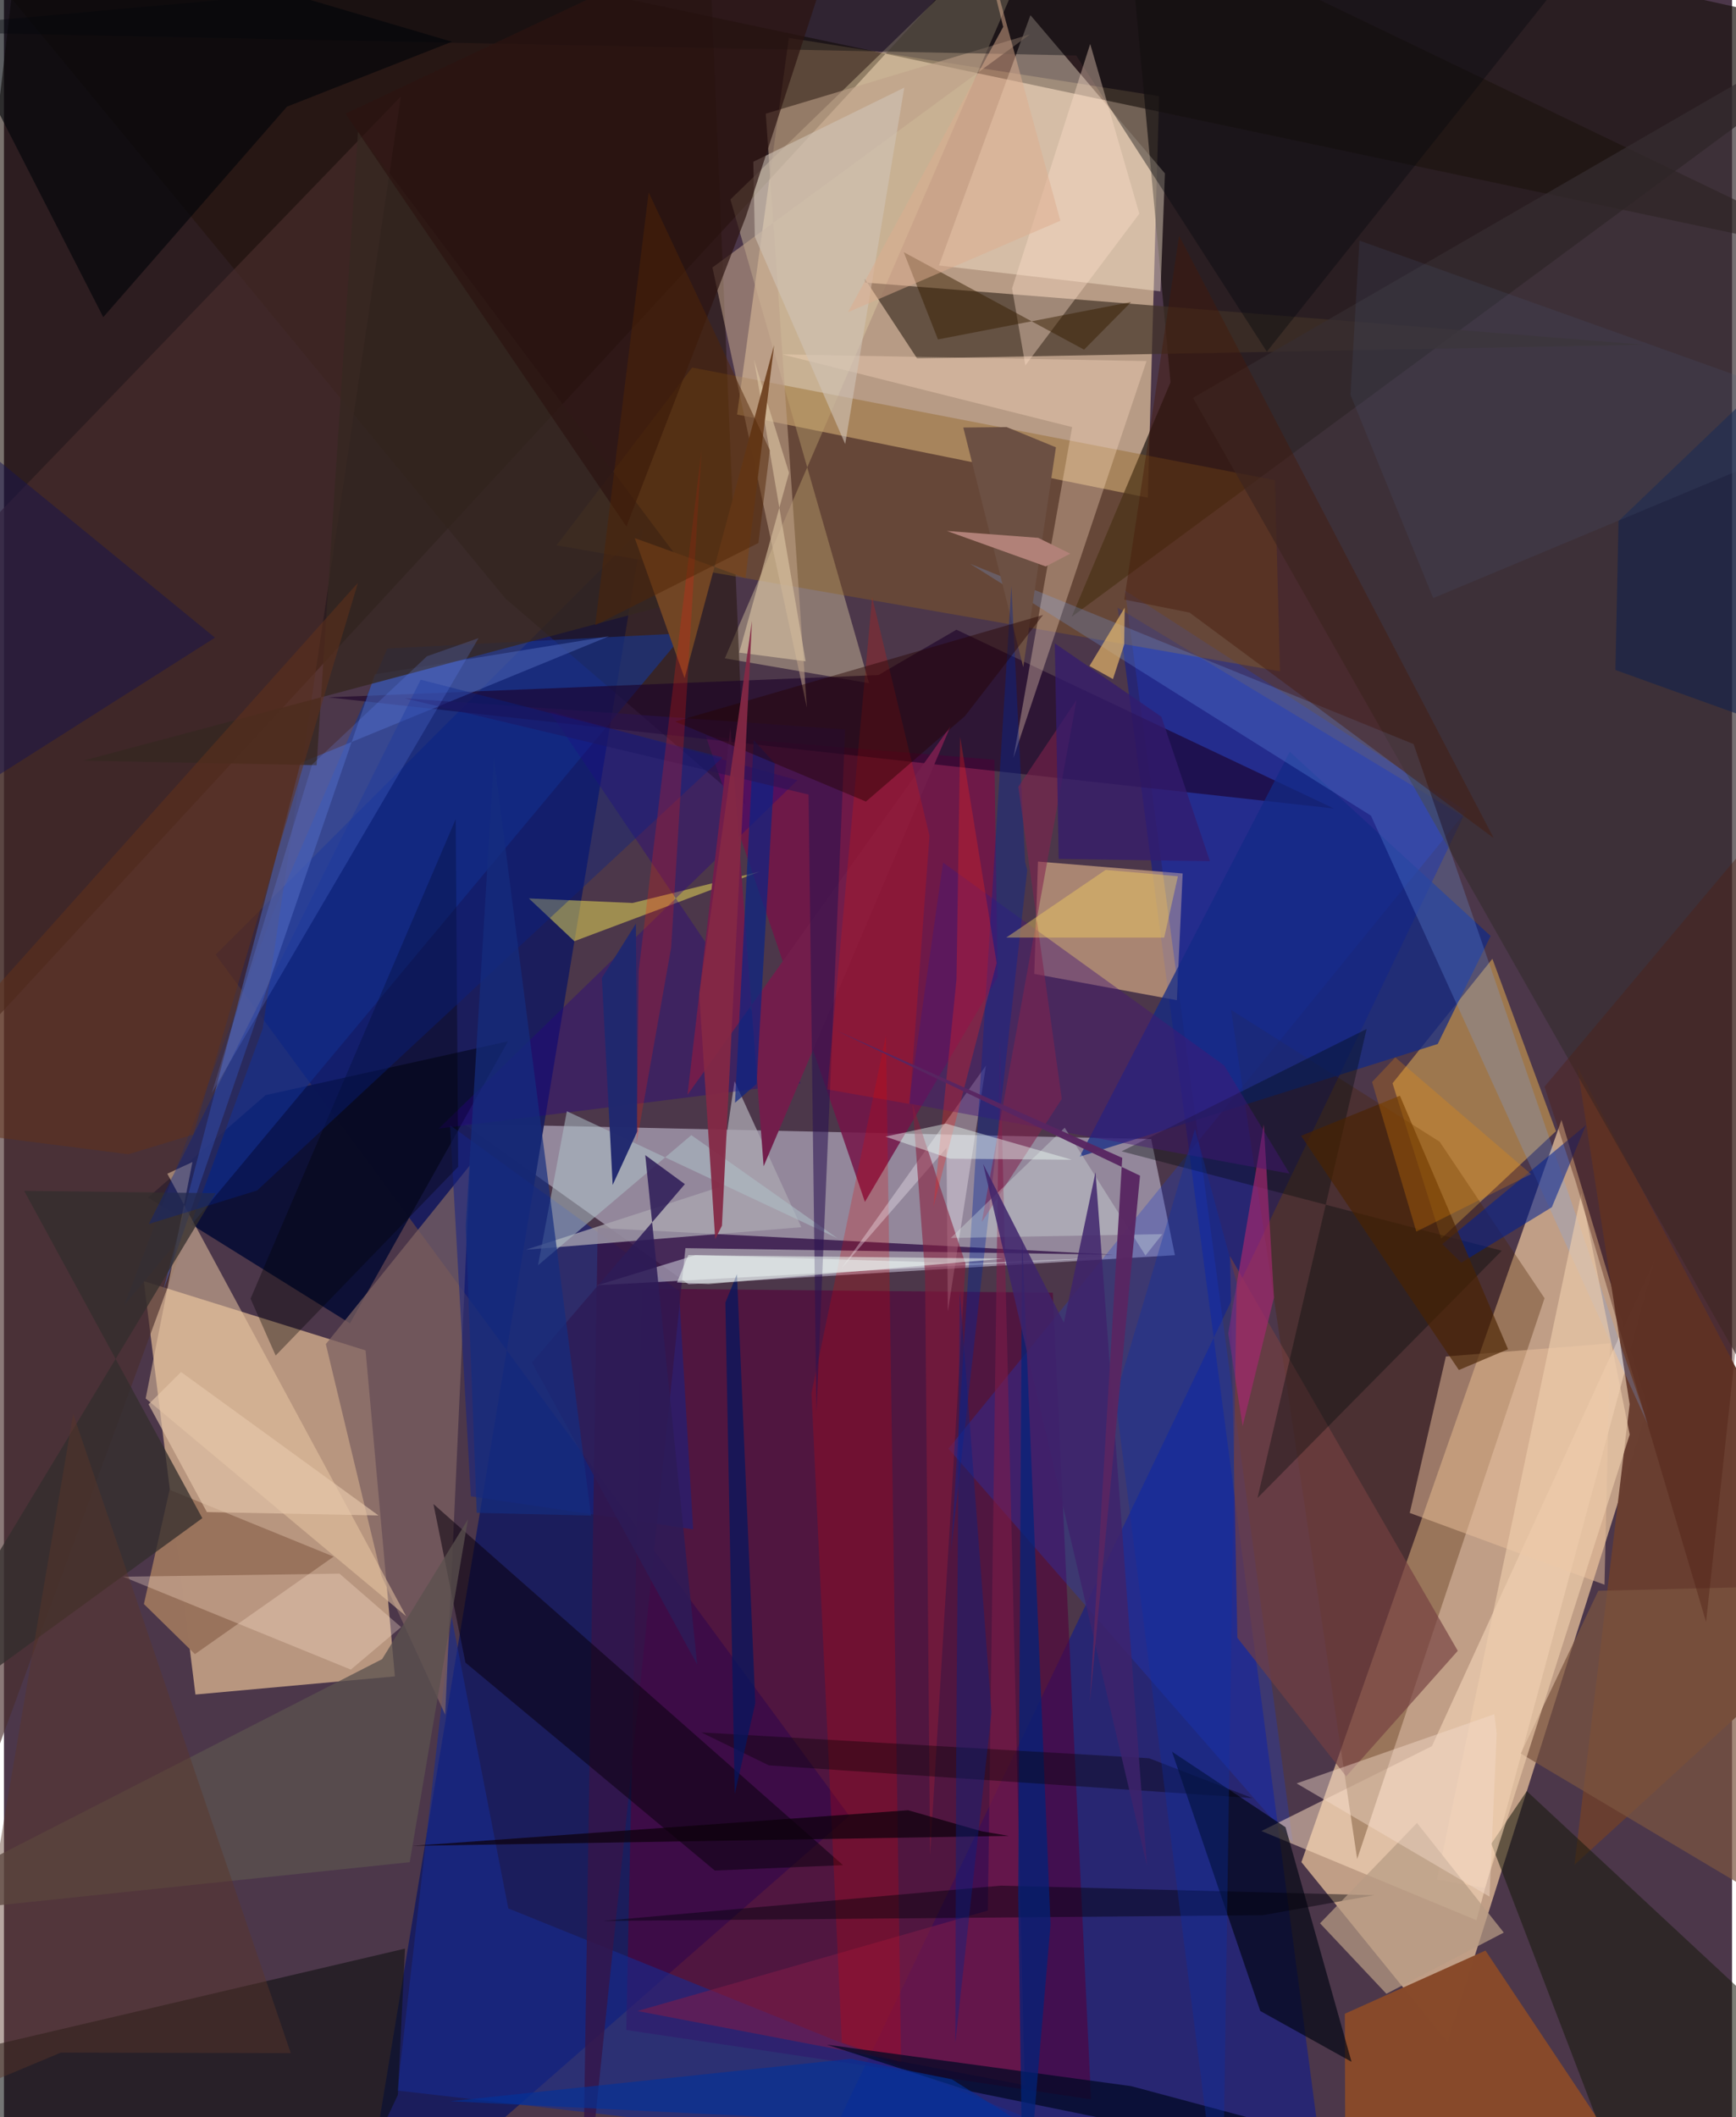 <svg xmlns="http://www.w3.org/2000/svg" width="228" height="278" viewBox="0 0 836 1024"><path fill="#4c374a" d="M0 0h836v1024H0z"/><path fill="#fbd3a6" fill-opacity=".659" d="M753.485 541.681l-125.81 358.96 70.671 87.054 96.996-306.91z"/><path fill="#edcea2" fill-opacity=".667" d="M553.38 240.726l5.447-194.201L379.705 18.34l-25.048 182.15z"/><path fill="#eac397" fill-opacity=".682" d="M92.646 819.585L67.653 619.656l107.284 33.484 14.186 157.663z"/><path fill="#170900" fill-opacity=".573" d="M10.836-62L-62 555.71 507.658-62 898 125.8z"/><path fill="#bcb4c8" fill-opacity=".639" d="M222.576 543.57l332.428 7.37 11.469 56.16-235.293 14.056z"/><path fill="#1a1d5d" fill-opacity=".957" d="M171.622 1086l137.445-830.85-206.653 206.574 306.512 416.53z"/><path fill="#03169c" fill-opacity=".49" d="M642.921 1085.327L538.755 293.92l167.26 100.947L374.982 1086z"/><path fill="#1d1511" fill-opacity=".706" d="M898 16.69L541.61-62l22.736 246.911L516.52 298.35z"/><path fill="#e3b78b" fill-opacity=".612" d="M498.432 471.036l68.992 12.732 2.802-61.308-69.995-5.758z"/><path fill="#e0cea6" fill-opacity=".416" d="M351.44 96.46l67.095 233.975-69.796-12.012L511.532-58.821z"/><path fill="#54003a" fill-opacity=".6" d="M507.393 625.225l18.502 390.165-224.844-33.55 7.56-358.543z"/><path fill="#f1b853" fill-opacity=".494" d="M750.821 547.116l-30.758-83.378-48.304 60.21 23.54 75.13z"/><path fill="#403226" fill-opacity=".69" d="M416.562 136.646l-.093-1.792 25.28 38.516 351.928-6.608z"/><path fill="#0d1036" fill-opacity=".988" d="M126.558 529.693l117.262-26.044-76.43 136.398-97.68-60.88z"/><path fill="#1c3ccc" fill-opacity=".298" d="M542.297 285.588l81.242 605.653-166.642-190.593 250.532-308.334z"/><path fill="#211209" fill-opacity=".514" d="M1.681-3.134l340.572 1.24 16.367 390.98-116.042-99.6z"/><path fill="#18358d" fill-opacity=".643" d="M58.157 631.397l271.08-325.125-143.765 7.4-55.494 128.313z"/><path fill="#ffe0c3" fill-opacity=".514" d="M608.341 885.603l82.465-41.056 108.132-236.14L712.34 928.74z"/><path fill="#90631e" fill-opacity=".392" d="M617.303 324.678l-349.93-60.95 65.558-85.96 281.934 54.481z"/><path fill="#492200" fill-opacity=".329" d="M654.642 899.137l-61-410.667 100.904 63.74 50.74 75.685z"/><path fill="#874a2a" fill-opacity=".992" d="M649.025 1086l-.34-112.03 68.039-30.554 71.625 107.394z"/><path fill="#ffeed6" fill-opacity=".412" d="M452.31 128.411L496.587 7.346l65.054 76.518-2.15 57.06z"/><path fill="#741447" fill-opacity=".843" d="M416.508 581.3l-76.936-225.154 139.6 11.3 1.527 105.21z"/><path fill="#6a3f31" fill-opacity=".996" d="M759.763 901.939l26.7-222.75-25.256-163.133L898 775.566z"/><path fill="#4a2e2d" fill-opacity=".639" d="M-25.806 908.24l150.98-410.722 66.833-450.852L-62 309.885z"/><path fill="#172c91" fill-opacity=".588" d="M243.992 923.033l-27.448-141.018-26.197 229.108 380.45 43.844z"/><path fill="#1c0028" fill-opacity=".604" d="M460.784 304.57l182.562 86.46-486.48-53.751 266.189-10.776z"/><path fill="#0f1111" fill-opacity=".576" d="M-62 1002.488l256.014-60.016-3.45 70.77L156.27 1086z"/><path fill="#362e31" fill-opacity=".686" d="M898 5.832L575.228 192.425 898 760.885l-34.933-134.567z"/><path fill="#7d6262" fill-opacity=".741" d="M155.711 650.098l69.776-86.569-12.033 265.808-30.85-67.184z"/><path fill="#e8c7a3" fill-opacity=".529" d="M194.556 781.694L68.55 676.39l22.635-114.368-12.157 5.674z"/><path fill="#000511" fill-opacity=".655" d="M651.92 997.216l-44.136-24.566-42.714-125.426 54.91 36.534z"/><path fill="#1a1c0f" fill-opacity=".565" d="M898 1016.329L793.953 1086l-74.405-194.254 17.155-25.447z"/><path fill="#152286" fill-opacity=".533" d="M326.542 624.392l-110.743-80.18 10.052 179.504L333.403 739.7z"/><path fill="#475daf" fill-opacity=".6" d="M143.473 369.02l149.217-61.274-113.235 18.37L76.945 624.61z"/><path fill="#ebc29d" fill-opacity=".498" d="M777.01 649.738l-79.447 6.347-17.483 75.669 94.209 34.71z"/><path fill="#351549" fill-opacity=".82" d="M329.674 603.684L279.724 1086l7.501-492.109 249.582 12.968z"/><path fill="#fef157" fill-opacity=".459" d="M275.927 455.216l-21.98-20.675 50.12 2.21 61.76-15.263z"/><path fill="#122a86" fill-opacity=".733" d="M520.405 559.448l101.626-195.823 97.174 89.07-25.597 52.251z"/><path fill="#0b000e" fill-opacity=".537" d="M223.246 804.136l-15.47-76.672L405.91 902.102l-62.025 2.604z"/><path fill="#99735d" fill-opacity=".996" d="M67.705 775.815l12.415-55.261 79.376 32.326-67.102 47.162z"/><path fill="#aaa6b1" fill-opacity=".765" d="M385.742 593.551l-32.293-70.623-7.564 51.314-93.365 30.208z"/><path fill="#bea088" fill-opacity=".58" d="M388.435 342.255L368.543 54.98l127.808-38.366-153.6 112.758z"/><path fill="#ffdfc4" fill-opacity=".333" d="M552.742 174.639l-176.208-3.231 140.227 35.155-28.428 160.019z"/><path fill="#06090f" fill-opacity=".396" d="M518.741 26.826l92.2 143.276L795.685-62-62 14.978z"/><path fill="#753f41" fill-opacity=".655" d="M593.114 607.526l110.204 190.922-54.007 60.717-52.622-67.028z"/><path fill="#78abff" fill-opacity=".224" d="M467.4 272.671l193.913 121.831 134.269 295.065-113.641-329.676z"/><path fill="#7f1c49" fill-opacity=".557" d="M475.973 924.071l-169.504 48.585 187.314 35.833-12.012-507.527z"/><path fill="#362721" fill-opacity=".792" d="M339.397 287.724L171.286 63.42l-20.032 306.675-112.978-2.187z"/><path fill="#00090a" fill-opacity=".357" d="M659.22 497.688L540.7 556.859l183.905 48.085-118.185 119.59z"/><path fill="#e00000" fill-opacity=".224" d="M434.022 997.58l-28.66-9.712-14.693-314.113 36.01-172.847z"/><path fill="#260086" fill-opacity=".369" d="M210.327 545.863l173.544-168.504-120.023-33.393 121.594 179.962z"/><path fill="#731e4c" fill-opacity=".996" d="M367.51 564.083L457.942 351.2 330.683 529.496l20.738-177.472z"/><path fill="#000923" fill-opacity=".725" d="M398.105 988.941l69.987 22.667L832.578 1086l-287.18-76.993z"/><path fill="#fef4fb" fill-opacity=".337" d="M475.049 515.384l-69.85 98.045L456 555.161l.622 79.111z"/><path fill="#03050a" fill-opacity=".643" d="M-62-62l278.715 82.188-79.807 31.401-88.87 101.819z"/><path fill="#f4feff" fill-opacity=".443" d="M468.641 611.09l69.482-3.072-251.1 13.61 47.446-14.56z"/><path fill="#881b39" fill-opacity=".561" d="M445.617 616.04l-6.108-82.209 25.657 77.325-17.146 286.239z"/><path fill="#451809" fill-opacity=".42" d="M720.683 405.346L573.534 296.272l-31.558-6.28 26.539-175.94z"/><path fill="#aec0c8" fill-opacity=".541" d="M258.38 611.954l74.153-62.924 70.77 49.928-130.983-61.506z"/><path fill="#a2276f" fill-opacity=".69" d="M599.237 689.767L614.4 627.51l-4.925-83.645-17.194 101.061z"/><path fill="#ffe2d0" fill-opacity=".314" d="M192.116 786.99l-24.306 20.534L57.641 762.6l104.683-1.488z"/><path fill="#dfc9a7" fill-opacity=".584" d="M387.824 319.853l-24.97-145.92 16.935 54.77-24.102 86.95z"/><path fill="#471876" fill-opacity=".447" d="M437.699 533.722l184.27 33.925-31.628-52.307-136.025-98.127z"/><path fill="#0a2486" fill-opacity=".682" d="M364.089 524.251l-10.43 9.13L362.705 358l10.189 11.184z"/><path fill="#291350" fill-opacity=".561" d="M406.94 352.828l-213.025-15.071 195.336 46.546 3.819 298.858z"/><path fill="#332e2c" fill-opacity=".753" d="M102.445 577.108l-92.665-1.13 86.18 158.305L-62 849.277z"/><path fill="#7b5540" fill-opacity=".706" d="M733.77 848.125l37.544-78.717L898 766.294v179.634z"/><path fill-opacity=".337" d="M219.734 564.32l-88.295 91.315-12.15-27.507 99.25-231.927z"/><path fill="#6c5043" d="M485.062 206.56l23.853 9.795-15.807 106.308-28.999-115.867z"/><path fill="#20286f" fill-opacity=".973" d="M306.42 547.144l-11.94 25.963-5.232-100.115 16.476-26.268z"/><path fill="#001f91" fill-opacity=".553" d="M695.79 601.735l69.483-57.485-16.438 39.619-43.815 26.86z"/><path fill="#724624" fill-opacity=".98" d="M358.738 279.604L372.59 166.87 329.272 328l-24.103-67.724z"/><path fill="#ffe1cb" fill-opacity=".38" d="M525.497 21.253l23.765 82.104-55.14 73.37-6.429-37.219z"/><path fill="#eecdad" fill-opacity=".639" d="M716.464 913.158l70.02-219.305-23.396-116.745-69.842 331.947z"/><path fill="#01000b" fill-opacity=".439" d="M609.035 926.313l53.876-9.676-180.653-4.62L289.58 929.09z"/><path fill="#00247b" fill-opacity=".71" d="M493.134 1086l13.171-155.19-13.763-331.648-1.882 317.747z"/><path fill="#5a524f" fill-opacity=".753" d="M224.47 734.855l-41.53 67.61L-62 927.752l258.301-27.083z"/><path fill="#cfc3b5" fill-opacity=".612" d="M363.24 114.472l43.724 100.293 28.59-172.396-73.041 35.871z"/><path fill="#b79c84" fill-opacity=".725" d="M668.788 964.32l-32.102-34.091 46.896-48.523 41.984 53.015z"/><path fill="#62321a" fill-opacity=".514" d="M-62 542.638L171.271 281.83 91.518 548.747l-31.336 9.524z"/><path fill="#072287" fill-opacity=".369" d="M70.102 591.996l131.495-263.26 146.07 37.594-225.19 209.446z"/><path fill="#050001" fill-opacity=".361" d="M604.036 869.679L370.04 853.84l-32.702-15.932 216.632 12.495z"/><path fill="#2d1b57" fill-opacity=".851" d="M310.248 558.695l19.15 14.033-73.97 86.263 79.935 146.106z"/><path fill="#0732ab" fill-opacity=".314" d="M596.34 620.417L589.326 1086l-51.68-410.165 38.55-129.832z"/><path fill="#4a2300" fill-opacity=".643" d="M627.516 549.34l76.332 113.288 23.782-10.068-52.313-122.588z"/><path fill="#f21300" fill-opacity=".216" d="M438.144 533.967l9.61-129.727L420 288.79l-21.68 238.13z"/><path fill="#502014" fill-opacity=".396" d="M760.383 571.581l-15.105-45.985 121.975-145.294-43.822 404.159z"/><path fill="#05175f" fill-opacity=".729" d="M349.01 630.02l4.521 237.702 9.946-43.974-8.882-207.49z"/><path fill="#5a3527" fill-opacity=".435" d="M-22.703 1013.792l50.23-21.014 111.223.258L33.484 683.84z"/><path fill="#18134e" fill-opacity=".494" d="M102.074 308.419L-62 412.589l.969-319.571-.969 81.236z"/><path fill="#00269a" fill-opacity=".376" d="M458.124 750.635l29.247-467.124 6.655 133.475 1.016 3.87z"/><path fill="#81234e" fill-opacity=".557" d="M518.901 338.545L473.06 591.014l38.677-59.48-21.019-150.995z"/><path fill="#0c000a" fill-opacity=".71" d="M197.38 892.787l240.05-17.236 35.495 10.155 13.212 2.251z"/><path fill="#e7fdf2" fill-opacity=".286" d="M458.04 598.752l102.373-1.844-8.173 10.343-39.086-61.815z"/><path fill="#250400" fill-opacity=".439" d="M464.934 346.313l-47.929 41.376-92.295-38.695 177.984-51.566z"/><path fill="#3e236b" fill-opacity=".839" d="M512.774 639.756l-39.084-76.791 79.275 339.539-24.897-335.53z"/><path fill="#341b6e" fill-opacity=".741" d="M559.922 346.651l-51.549-35.494 1.876 104.262 73.17 1.11z"/><path fill="#2c1410" fill-opacity=".69" d="M413.196-62L165.242 54.98l135.892 199.677 57.792-149.865z"/><path fill="#e6c9ab" fill-opacity=".624" d="M98.16 731.336l-28.207-52.124 15.715-15.618 95.5 69.372z"/><path fill="#fa241a" fill-opacity=".294" d="M462.588 356.419l17.633 109.318-30.584 117.951 11.174-109.943z"/><path fill="#11234c" fill-opacity=".596" d="M873.663 357.906L898 140.106 781.086 251.995l-1.51 72.049z"/><path fill="#152d7f" fill-opacity=".694" d="M223.38 592.934l5.344 138.773 55.266 1.333-46.97-366.427z"/><path fill="#042288" fill-opacity=".384" d="M460.66 849.418l1.734-224.937 15.355 203.756-17.498 159.766z"/><path fill="#03339a" fill-opacity=".624" d="M497.97 1030.37l-282.023-14.077 193.692-20.518 48.926 9.924z"/><path fill="#f5dcca" fill-opacity=".439" d="M718.67 917.338l-93.322-54.768 95.645-33.453 1.136 9.303z"/><path fill="#371d00" fill-opacity=".486" d="M435.288 121.967l87.243 47.15 22.763-23.043-93.449 18.1z"/><path fill="#6d90ff" fill-opacity=".2" d="M149.099 369.75l55.521-52.335 24.992-8.79-129.066 220.02z"/><path fill="#fa9100" fill-opacity=".247" d="M673.095 511.432l65.656 56.451-55.49 27.808-21.396-72.357z"/><path fill="#ddad90" fill-opacity=".498" d="M511.06 106.768L464.939-62l18.472 74.988-75.124 138.064z"/><path fill="#b18178" d="M515.836 267.775l-11.838 6.195-47.821-17.161 44.142 3.331z"/><path fill="#f3c26c" fill-opacity=".624" d="M542.192 293.899l-17.052 28.22 11.365 6.33 5.424-16.663z"/><path fill="#495879" fill-opacity=".184" d="M651.393 190.936l40.03 98.345L898 202.974l-242.244-86.6z"/><path fill="#f81b0f" fill-opacity=".235" d="M322.773 458.3l-16.74 94.513 1.04-83.367 30.376-251.301z"/><path fill="#effff5" fill-opacity=".427" d="M457.638 560.419l58.971.503-60.872-17.474-29.285 6.284z"/><path fill="#842845" fill-opacity=".933" d="M347.343 592.824l-3.265 6.495-7.707-118.39 25.5-180.645z"/><path fill="#502505" fill-opacity=".478" d="M311.892 93.054l-25.874 209.37 78.973-39.803 5.53-44.847z"/><path fill="#f8d25e" fill-opacity=".408" d="M567.922 423.833l-34.95-3.108-48.082 32.738 76.392.026z"/><path fill="#592662" fill-opacity=".961" d="M540.993 560.016l-15.69 263.474 24.294-254.863-147.59-70.484z"/><path fill="#f0fdf6" fill-opacity=".518" d="M483.594 608.76l-152.546-1.707-5.446 13.225 15.334.78z"/></svg>